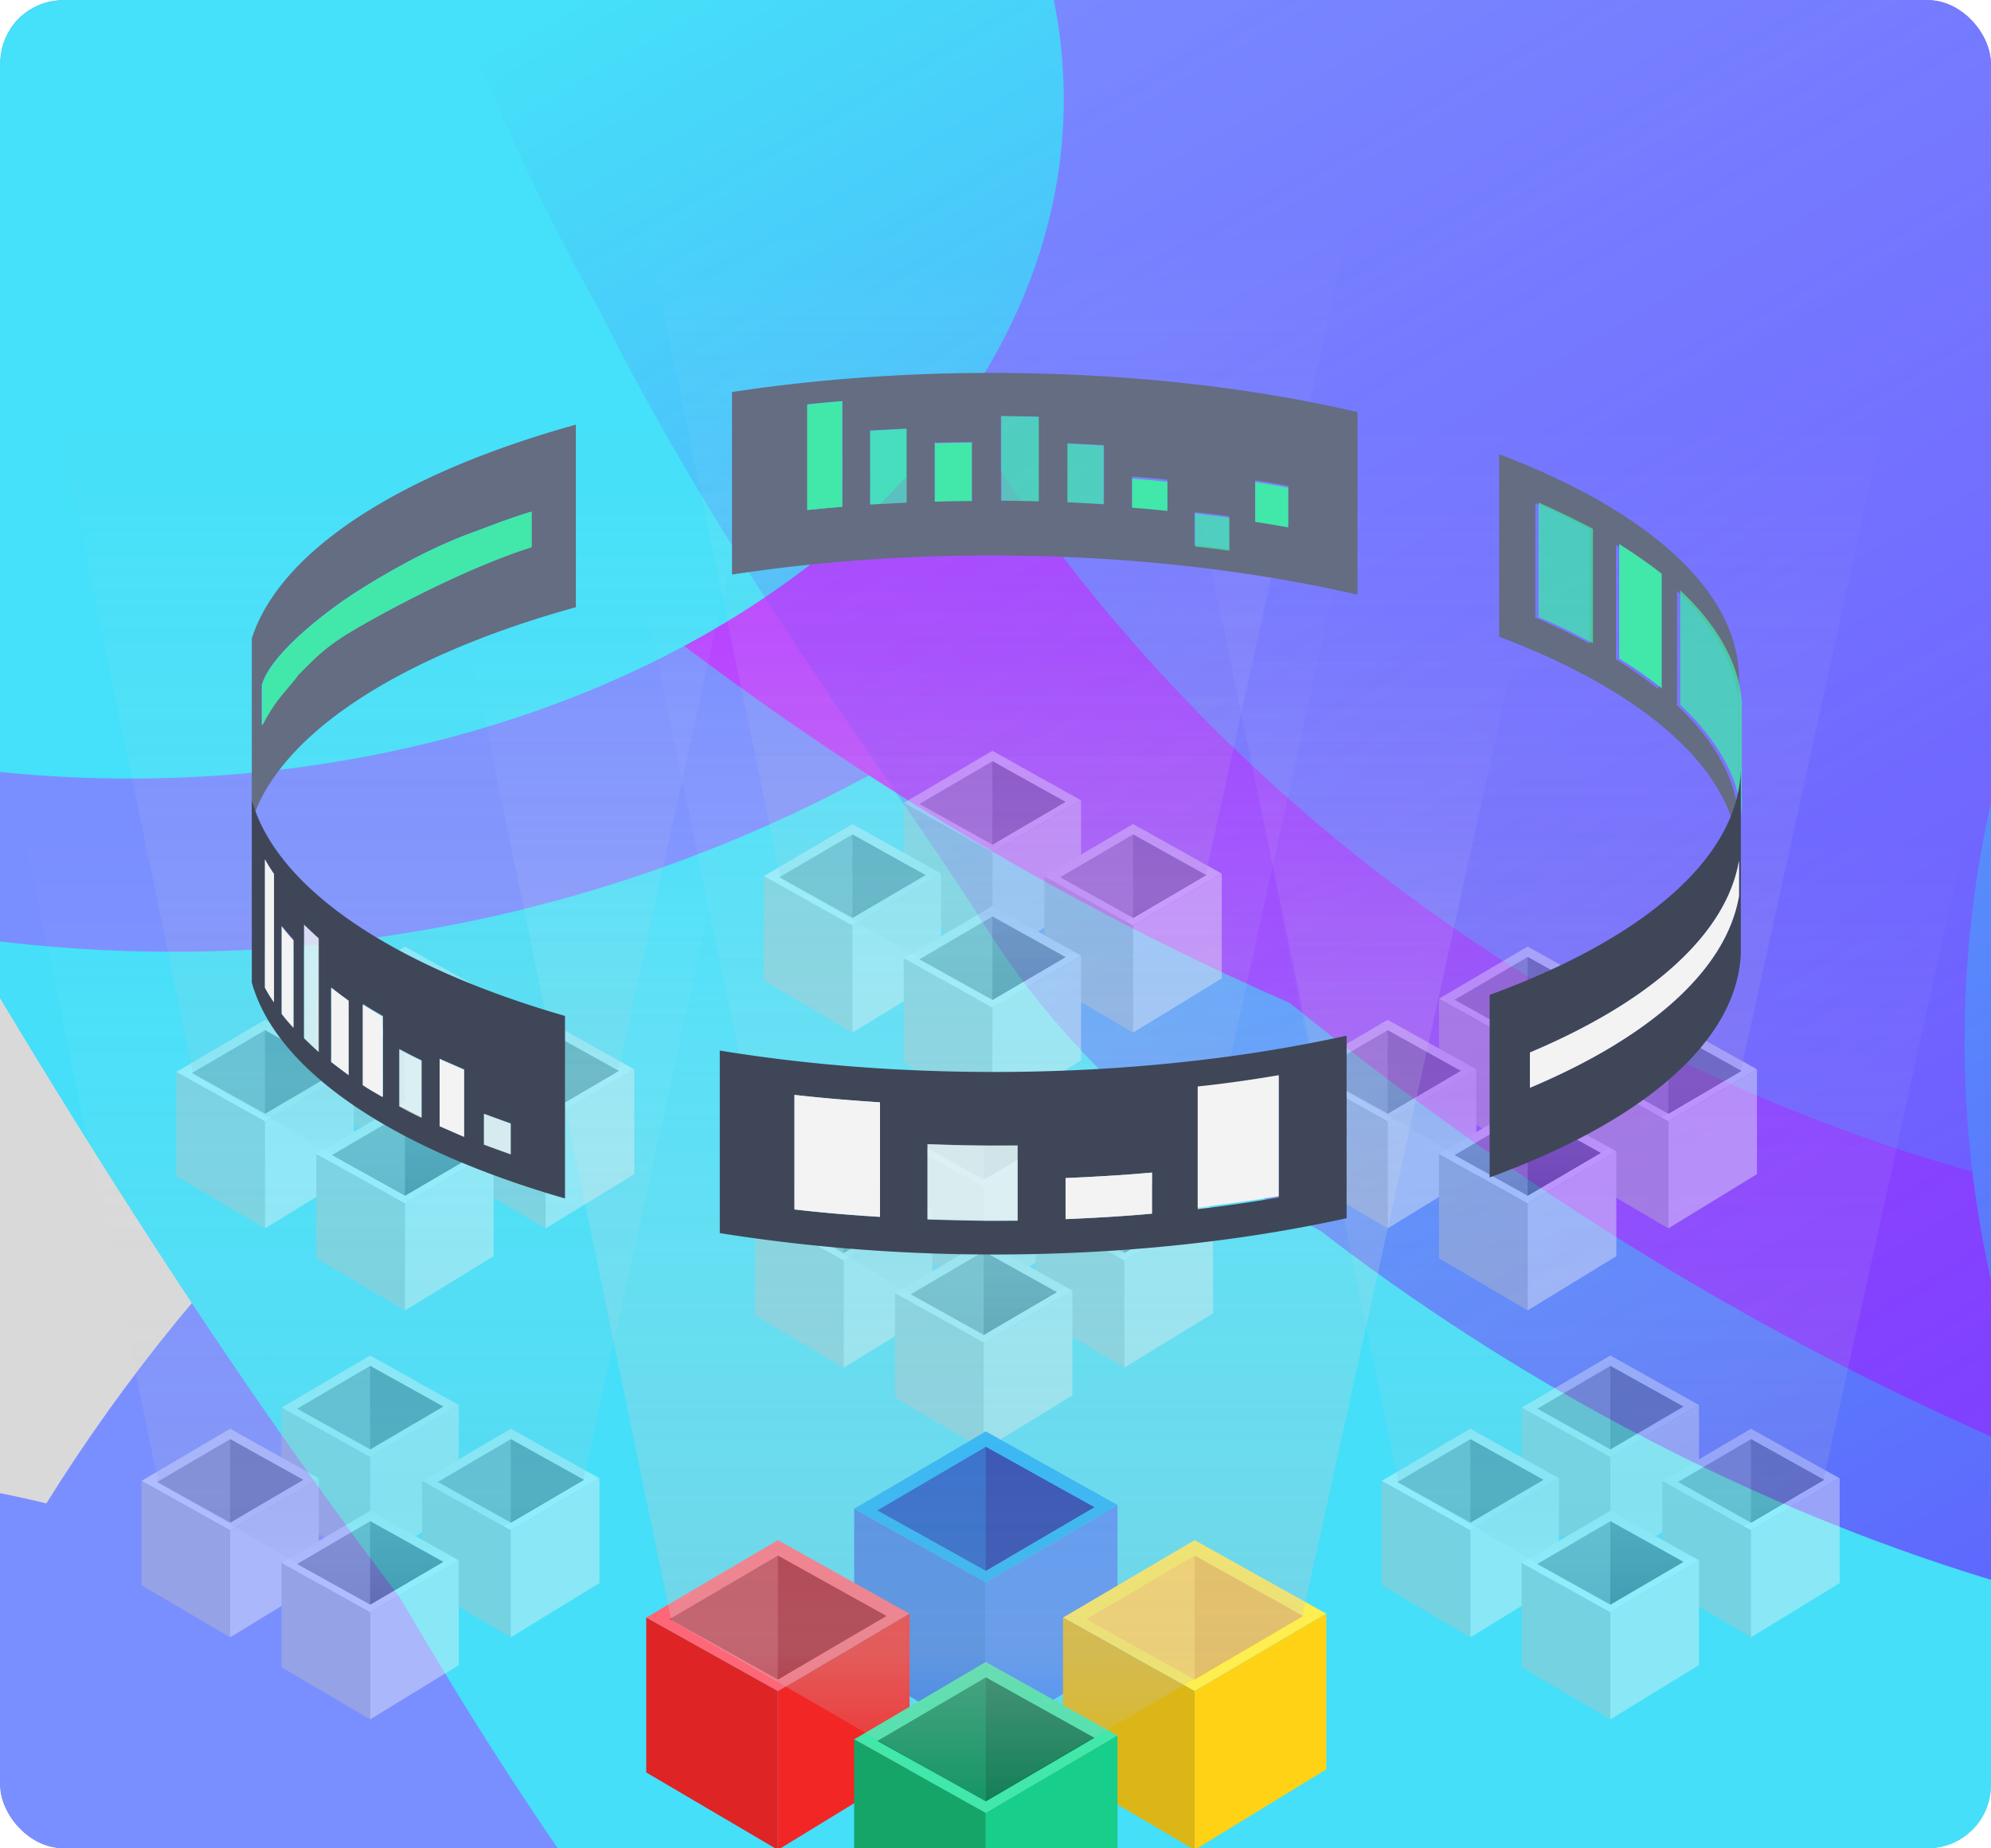 <svg width="630" height="585" fill="none" xmlns="http://www.w3.org/2000/svg"><g clip-path="url(#clip0_28_524)"><rect y="27" width="630" height="585" rx="20" fill="#D9D9D9"/><mask id="a" style="mask-type:alpha" maskUnits="userSpaceOnUse" x="-736" y="-161" width="1582" height="1039"><path transform="rotate(179.988 845.606 877.333)" fill="#F5288F" d="M845.606 877.333h1581.17v1038.24H845.606z"/></mask><g mask="url(#a)"><g filter="url(#filter0_f_28_524)"><circle cx="483.628" cy="767.873" r="552.457" transform="rotate(179.988 483.628 767.873)" fill="#7A8FFF"/></g><g filter="url(#filter1_f_28_524)"><circle cx="-995.082" cy="358.757" r="552.457" transform="rotate(179.988 -995.082 358.757)" fill="#7A8FFF"/></g><g filter="url(#filter2_f_28_524)"><circle cx="-678.274" cy="837.327" r="402.437" transform="rotate(179.988 -678.274 837.327)" fill="#6741FF"/></g><g filter="url(#filter3_f_28_524)"><circle cx="845.435" cy="72.46" r="552.457" transform="rotate(179.988 845.435 72.46)" fill="#45DFF9"/></g><g filter="url(#filter4_f_28_524)"><circle cx="-92.61" cy="925.159" r="461.969" transform="rotate(179.988 -92.61 925.159)" fill="#7A8FFF"/></g><path d="M778.899 910.686C226.568 809.124 57.825 423.613-201.454-44.227L973.955 337.425c119.095 224.941 246.805 654.511-195.056 573.262z" fill="#45DFF9"/><g filter="url(#filter5_f_28_524)"><path d="M740.058 916.431C187.728 814.87 154.853 533.052-104.426 65.212L919.115 303.17c119.095 224.94 262.805 694.51-179.057 613.261z" fill="#45DFF9"/></g><g filter="url(#filter6_f_28_524)"><path d="M820.354 996.478C266.466 901.509 259.132 623.246 15.998 93.997L1040.43 327.372c111.27 254.691 223.04 745.077-220.076 669.105z" fill="#45DFF9"/></g><g filter="url(#filter7_f_28_524)"><circle cx="54.795" cy="-160.737" r="461.969" transform="rotate(179.988 54.795 -160.737)" fill="#7A8FFF"/></g><path d="M1215.61 426.665C374.65 488.853-16.877-7.12-571.19-588.317l1852.48 108.114c258.43 281.56 607.08 857.117-65.68 906.868z" fill="#45DFF9"/><g filter="url(#filter8_f_28_524)"><path d="M1308.3 536.688c-840.958 62.188-957.295-282.703-1511.608-863.9L1373.99-370.18c258.42 281.56 607.08 857.117-65.69 906.868z" fill="#B843FF"/></g><g filter="url(#filter9_f_28_524)"><path d="M1084.43 398.624C243.474 460.812 127.136 115.922-427.177-465.275l1577.297-42.969c258.42 281.56 607.08 857.118-65.69 906.868z" fill="#B843FF"/></g><g filter="url(#filter10_f_28_524)"><circle cx="773.945" cy="-160.892" r="552.457" transform="rotate(179.988 773.945 -160.892)" fill="#7A8FFF"/></g><g filter="url(#filter11_f_28_524)"><path d="M621.648 329.684c-.041-189.381 153.45-342.938 342.831-342.978 189.381-.041 342.941 153.449 342.981 342.831.04 189.381-153.45 342.937-342.833 342.978-189.381.041-342.938-153.45-342.979-342.831z" fill="#45DFF9"/></g><g filter="url(#filter12_f_28_524)"><ellipse cx="41.106" cy="31.416" rx="295.5" ry="215" transform="rotate(-180 41.106 31.416)" fill="#45E0F9"/></g></g><g filter="url(#filter13_f_28_524)"><ellipse cx="-410.562" cy="483.514" rx="207.578" ry="315.612" transform="rotate(-34.19 -410.562 483.514)" fill="#6741FF"/></g><mask id="b" style="mask-type:alpha" maskUnits="userSpaceOnUse" x="-1190" y="-211" width="1539" height="1214"><path d="M227.837 1002.75L348.926 73.498l-858.539-283.906-254.879.636-424.568 514.458 31.77 417.611 743.678 177.052 641.449 103.401z" fill="url(#paint0_linear_28_524)"/></mask><g mask="url(#b)"><mask id="c" style="mask-type:alpha" maskUnits="userSpaceOnUse" x="-1220" y="-271" width="1606" height="1281"><path d="M-1219.78 688.691c100.56-419.902 275.414-937.789 279.038-959.031L385.888 51.431 236.071 1009.58-1219.78 688.691z" fill="url(#paint1_linear_28_524)"/></mask><g mask="url(#c)"><g filter="url(#filter14_f_28_524)"><path d="M-434.866 126.565c225.789 53.755 384.985 319.386 346.05 482.929-38.936 163.544-199.004 312.256-424.792 258.501-111.889-26.638-262.603 3.433-376.147-109.656-115.585-115.121-100.839-469.938-81.198-552.438 38.936-163.543 310.299-133.09 536.087-79.336z" fill="#6741FF"/></g><g filter="url(#filter15_f_28_524)"><path d="M-346.403 216.607c233.331 55.55 381.725 323.802 341.902 491.074-39.824 167.273-204.793 319.079-438.124 263.527-115.627-27.528-234.397-294.927-351.94-410.93-119.655-118.088-33.543-338.657-13.454-423.038 39.824-167.272 228.285 23.816 461.616 79.367z" fill="#6741FF"/></g><path d="M-507.509 150.15c203.069 52.997 320.671 317.867 277.251 484.242-43.421 166.375-196.466 318.544-399.536 265.548-100.63-26.263-234.365-13.894-332.3-127.948-99.696-116.102-12.801-335.794 9.103-419.723 43.42-166.375 242.412-255.116 445.482-202.119z" fill="#6741FF"/></g></g><mask id="d" style="mask-type:alpha" maskUnits="userSpaceOnUse" x="-241" y="-940" width="2296" height="2068"><path d="M-240.675 87.92c279.839 446.554 636.909 1016.15 649.079 1039.5L2054.61 99.496 1405.53-940-240.675 87.92z" fill="url(#paint2_linear_28_524)"/></mask><g mask="url(#d)"><path d="M1060.99 466.335c185.67-115.936 241.82-373.502 152.2-517.027-89.62-143.524-282.392-284.943-481.6-160.554-98.718 61.641-278.487 40.543-351.144 185.25-73.961 147.306 75.416 326.104 120.624 398.505 89.619 143.524 374.251 209.762 559.92 93.826z" fill="#6741FF"/><g filter="url(#filter17_f_28_524)"><path d="M1051.09 455.433C1250.22 331.094 1306.8 104.5 1229.77-18.869c-77.03-123.369-253.257-238.357-452.384-114.018-98.678 61.616-271.989 50.751-350.864 185.391-80.293 137.059 51.908 288.374 90.768 350.608 77.033 123.368 334.673 176.659 533.8 52.321z" fill="#6741FF"/></g><g filter="url(#filter18_f_28_524)"><path d="M1057.12 451.664c223.18-139.36 276.98-408.75 182-560.849-94.97-152.098-303.81-299.121-526.993-159.762-110.598 69.059-319.689 33.111-403.795 190.901-85.616 160.625 82.364 361.942 130.273 438.669 94.973 152.098 395.334 230.4 618.515 91.041z" fill="#6741FF"/></g><g filter="url(#filter19_f_28_524)"><path d="M1071.63 417.566c252.26-209.367 357.32-549.159 246.17-727.171-111.16-178.012-371.175-283.123-638.839-115.989-132.64 82.822-424.296-4.721-526.532 182.326C48.356-52.862 236.433 167.148 292.505 256.946c111.153 178.012 486.904 403.16 779.125 160.62z" fill="#6741FF"/></g><g filter="url(#filter20_f_28_524)"><path d="M1119.49 287.554c288.2-179.959 393.1-564.235 284.43-738.279-108.68-174.043-376.75-268.163-664.957-88.204C596.144-449.75 381.26-407.892 265.697-215.271 148.059-19.189 335.555 193.66 390.376 281.457c108.676 174.043 440.906 186.057 729.114 6.097z" fill="#6741FF"/></g><g filter="url(#filter21_f_28_524)"><path d="M1188.28 148.042c297.83-185.972 407.75-580.653 296.6-758.665-111.15-178.012-386.94-273.281-684.767-87.309-147.591 92.158-369.213 136.118-489.21 334.256-122.154 201.697 70.034 419.139 126.106 508.937 111.153 178.012 453.437 188.752 751.271 2.781z" fill="#6741FF"/></g><g filter="url(#filter22_f_28_524)"><path d="M981.944 316.225C1242.55 153.5 1320.42-221.169 1209.27-399.181c-111.16-178.011-367.486-285.427-628.089-122.702-129.142 80.638-315.511 131.196-413.59 315.647-99.84 187.765 87.274 408.375 143.346 498.173C422.09 469.949 721.341 478.95 981.944 316.225z" fill="#6741FF"/></g></g><mask id="e" style="mask-type:alpha" maskUnits="userSpaceOnUse" x="-888" y="298" width="1299" height="789"><path d="M368.042 1086.09l42.522-433.608-1280.787-353.814-17.658 489.569L368.042 1086.09z" fill="url(#paint3_linear_28_524)"/></mask><g mask="url(#e)"><mask id="f" style="mask-type:alpha" maskUnits="userSpaceOnUse" x="-851" y="276" width="1268" height="866"><path d="M416.606 542.581l-87.447 599.369-1179.845-339.88 64.352-525.593 1202.94 266.104z" fill="url(#paint4_linear_28_524)"/></mask><g mask="url(#f)"><path d="M-424.592 605.116c183.019 178.057 389.98 187.815 538.904 178.8l121.996 1.069 78.128 16.418-128.001 155.973-225.57-21.211-506.621-135.063s-393.708-233.977-280.265-236.171c96.956-13.812 211.488-95.398 401.429 40.185z" fill="#5B0EFF"/><g filter="url(#filter23_f_28_524)"><path d="M-424.592 605.116c196.617 154.141 199.11 167.291 461.33 182.356l199.57-2.487 78.128 16.418-128.001 155.973-225.57-21.211-506.621-135.063s-393.708-233.977-280.265-236.171c96.956-13.812 211.488-95.398 401.429 40.185z" fill="#5B0EFF"/></g><g filter="url(#filter24_f_28_524)"><path d="M-424.592 605.116c261.147 242.217 264.345 158.124 526.565 173.189l75.975-2.146 79.22 8.634 57.268 16.61-128.001 155.973-225.57-21.211-506.621-135.063s-393.708-233.977-280.265-236.171c96.956-13.812 210.397-121.15 401.429 40.185z" fill="#5B0EFF"/></g><g filter="url(#filter25_f_28_524)"><path d="M-472.032 576.438c261.147 242.217 287.844 317.021 611.794 201.537l75.975-2.146 120.938 8.253 95.056 16.28-245.578 156.694-225.57-21.211-506.621-135.063s-393.708-233.977-280.265-236.171c96.956-13.812 163.239-149.508 354.271 11.827z" fill="#5B0EFF"/></g><g filter="url(#filter26_f_28_524)"><path d="M-478.737 563.021c174.234 235.813 326.24 283.192 566.044 208.313l314.017-87.408 41.501 65.171-11.094 51.265-245.578 156.694-225.57-21.211-506.621-135.063s-393.708-233.977-280.265-236.171c96.956-13.812 119.777-260.125 347.566-1.59z" fill="#5B0EFF"/></g></g></g><g filter="url(#filter27_f_28_524)"><path d="M595.844 898.895C327.523 849.557 245.548 662.276 119.591 435l571.012 185.405c57.854 109.276 119.898 317.961-94.759 278.49z" fill="#45DFF9"/><g filter="url(#filter28_f_28_524)"><path d="M576.976 901.686c-268.321-49.338-284.292-186.245-410.249-413.521l497.234 115.6c57.855 109.276 127.672 337.392-86.985 297.921z" fill="#45DFF9"/></g><g filter="url(#filter29_f_28_524)"><path d="M615.984 940.573c-269.079-46.136-272.641-181.316-390.756-438.424l497.667 113.374c54.056 123.728 108.351 361.958-106.911 325.05z" fill="#45DFF9"/></g></g><g opacity=".4"><path d="M481.488 445.521l28.056-16.503 28.056 15.678-28.056 16.503-28.056-15.678z" fill="#fff"/><path d="M486.439 445.859l23.105-13.541 23.105 12.864-23.105 13.541-23.105-12.864z" fill="#797B84"/><path d="M509.544 445.521v-13.203l23.105 12.864-23.105 13.541v-13.202z" fill="#393A4A"/><path d="M481.488 445.521v33.007l28.056 16.503v-33.832l-28.056-15.678z" fill="#BDBDBD"/><path d="M509.544 461.2l28.056-16.504v33.172l-28.056 17.164V461.2z" fill="#F3F3F3"/><path d="M437.19 468.702l28.056-16.503 28.056 15.678-28.056 16.503-28.056-15.678z" fill="#fff"/><path d="M442.141 469.04l23.105-13.541 23.105 12.864-23.105 13.542-23.105-12.865z" fill="#797B84"/><path d="M465.245 468.702v-13.203l23.105 12.864-23.105 13.542v-13.203z" fill="#393A4A"/><path d="M437.19 468.702v33.007l28.056 16.503V484.38l-28.056-15.678z" fill="#BDBDBD"/><path d="M465.245 484.38l28.056-16.503v33.172l-28.056 17.163V484.38z" fill="#F3F3F3"/><path d="M525.996 468.702l28.056-16.503 28.056 15.678-28.056 16.503-28.056-15.678z" fill="#fff"/><path d="M530.947 469.04l23.105-13.541 23.105 12.864-23.105 13.542-23.105-12.865z" fill="#797B84"/><path d="M554.052 468.702v-13.203l23.104 12.864-23.104 13.542v-13.203z" fill="#393A4A"/><path d="M525.996 468.702v33.007l28.056 16.503V484.38l-28.056-15.678z" fill="#BDBDBD"/><path d="M554.052 484.38l28.055-16.503v33.172l-28.055 17.163V484.38z" fill="#F3F3F3"/><path d="M481.488 494.665l28.056-16.503L537.6 493.84l-28.056 16.503-28.056-15.678z" fill="#fff"/><path d="M486.439 495.003l23.105-13.541 23.105 12.864-23.105 13.541-23.105-12.864z" fill="#797B84"/><path d="M509.544 494.665v-13.203l23.105 12.864-23.105 13.541v-13.202z" fill="#393A4A"/><path d="M481.488 494.665v33.007l28.056 16.503v-33.832l-28.056-15.678z" fill="#BDBDBD"/><path d="M509.544 510.343L537.6 493.84v33.172l-28.056 17.163v-33.832z" fill="#F3F3F3"/><path fill-rule="evenodd" clip-rule="evenodd" d="M509.178 507.834l-66.634-38.481-62.125-299.963h262.41l-65.835 299.036-67.816 39.408z" fill="url(#paint5_linear_28_524)" fill-opacity=".8"/></g><g opacity=".4"><path d="M285.968 254.131l28.055-16.503 28.056 15.678-28.056 16.504-28.055-15.679z" fill="#fff"/><path d="M290.919 254.47l23.105-13.542 23.104 12.864-23.104 13.542-23.105-12.864z" fill="#797B84"/><path d="M314.023 254.131v-13.203l23.105 12.864-23.105 13.542v-13.203z" fill="#393A4A"/><path d="M285.968 254.131v33.007l28.056 16.504V269.81l-28.056-15.679z" fill="#BDBDBD"/><path d="M314.023 269.81l28.056-16.503v33.172l-28.056 17.163V269.81z" fill="#F3F3F3"/><path d="M241.669 277.313l28.056-16.504 28.055 15.678-28.055 16.504-28.056-15.678z" fill="#fff"/><path d="M246.62 277.651l23.105-13.542 23.105 12.865-23.105 13.541-23.105-12.864z" fill="#797B84"/><path d="M269.725 277.312v-13.203l23.104 12.865-23.104 13.541v-13.203z" fill="#393A4A"/><path d="M241.669 277.312v33.007l28.056 16.503V292.99l-28.056-15.678z" fill="#BDBDBD"/><path d="M269.725 292.991l28.055-16.504v33.172l-28.055 17.164v-33.832z" fill="#F3F3F3"/><path d="M330.475 277.313l28.056-16.504 28.056 15.678-28.056 16.504-28.056-15.678z" fill="#fff"/><path d="M335.426 277.651l23.105-13.542 23.105 12.865-23.105 13.541-23.105-12.864z" fill="#797B84"/><path d="M358.531 277.312v-13.203l23.105 12.865-23.105 13.541v-13.203z" fill="#393A4A"/><path d="M330.475 277.312v33.007l28.056 16.503V292.99l-28.056-15.678z" fill="#BDBDBD"/><path d="M358.531 292.991l28.056-16.504v33.172l-28.056 17.164v-33.832z" fill="#F3F3F3"/><path d="M285.968 303.275l28.055-16.504 28.056 15.679-28.056 16.503-28.055-15.678z" fill="#fff"/><path d="M290.919 303.614l23.105-13.542 23.104 12.864-23.104 13.542-23.105-12.864z" fill="#797B84"/><path d="M314.023 303.275v-13.203l23.105 12.864-23.105 13.542v-13.203z" fill="#393A4A"/><path d="M285.968 303.275v33.007l28.056 16.504v-33.832l-28.056-15.679z" fill="#BDBDBD"/><path d="M314.023 318.954l28.056-16.504v33.172l-28.056 17.164v-33.832z" fill="#F3F3F3"/><path fill-rule="evenodd" clip-rule="evenodd" d="M313.657 316.444l-66.634-38.481L184.898-22h262.41l-65.835 299.036-67.816 39.408z" fill="url(#paint6_linear_28_524)" fill-opacity=".8"/></g><g opacity=".4"><path d="M283.214 360.153l28.055-16.503 28.056 15.678-28.056 16.504-28.055-15.679z" fill="#fff"/><path d="M288.165 360.491l23.105-13.541 23.104 12.864-23.104 13.542-23.105-12.865z" fill="#797B84"/><path d="M311.269 360.153V346.95l23.105 12.864-23.105 13.542v-13.203z" fill="#393A4A"/><path d="M283.214 360.153v33.007l28.055 16.503v-33.832l-28.055-15.678z" fill="#BDBDBD"/><path d="M311.269 375.832l28.056-16.504V392.5l-28.056 17.164v-33.832z" fill="#F3F3F3"/><path d="M238.915 383.334l28.056-16.503 28.056 15.678-28.056 16.503-28.056-15.678z" fill="#fff"/><path d="M243.866 383.673l23.105-13.542 23.105 12.865-23.105 13.541-23.105-12.864z" fill="#797B84"/><path d="M266.971 383.334v-13.203l23.105 12.865-23.105 13.541v-13.203z" fill="#393A4A"/><path d="M238.915 383.334v33.007l28.056 16.503v-33.832l-28.056-15.678z" fill="#BDBDBD"/><path d="M266.971 399.012l28.056-16.503v33.172l-28.056 17.163v-33.832z" fill="#F3F3F3"/><path d="M327.721 383.334l28.056-16.503 28.056 15.678-28.056 16.503-28.056-15.678z" fill="#fff"/><path d="M332.672 383.673l23.105-13.542 23.105 12.865-23.105 13.541-23.105-12.864z" fill="#797B84"/><path d="M355.777 383.334v-13.203l23.105 12.865-23.105 13.541v-13.203z" fill="#393A4A"/><path d="M327.721 383.334v33.007l28.056 16.503v-33.832l-28.056-15.678z" fill="#BDBDBD"/><path d="M355.777 399.012l28.056-16.503v33.172l-28.056 17.163v-33.832z" fill="#F3F3F3"/><path d="M283.214 409.297l28.055-16.504 28.056 15.679-28.056 16.503-28.055-15.678z" fill="#fff"/><path d="M288.165 409.635l23.105-13.541 23.104 12.864-23.104 13.541-23.105-12.864z" fill="#797B84"/><path d="M311.269 409.297v-13.203l23.105 12.864-23.105 13.541v-13.202z" fill="#393A4A"/><path d="M283.214 409.297v33.007l28.055 16.503v-33.832l-28.055-15.678z" fill="#BDBDBD"/><path d="M311.269 424.975l28.056-16.503v33.172l-28.056 17.163v-33.832z" fill="#F3F3F3"/><path fill-rule="evenodd" clip-rule="evenodd" d="M310.903 422.466l-66.634-38.481-62.125-299.963h262.41l-65.835 299.036-67.816 39.408z" fill="url(#paint7_linear_28_524)" fill-opacity=".8"/></g><g opacity=".4"><path d="M100.085 316.092l28.055-16.504 28.056 15.679-28.056 16.503-28.055-15.678z" fill="#fff"/><path d="M105.036 316.43l23.105-13.541 23.105 12.864-23.105 13.541-23.105-12.864z" fill="#797B84"/><path d="M128.141 316.091v-13.202l23.104 12.864-23.104 13.541v-13.203z" fill="#393A4A"/><path d="M100.085 316.091v33.007l28.055 16.504V331.77l-28.055-15.679z" fill="#BDBDBD"/><path d="M128.141 331.77l28.055-16.503v33.172l-28.055 17.163V331.77z" fill="#F3F3F3"/><path d="M55.786 339.273l28.056-16.503 28.056 15.678-28.056 16.503-28.056-15.678z" fill="#fff"/><path d="M60.737 339.612l23.105-13.542 23.105 12.865-23.105 13.541-23.105-12.864z" fill="#797B84"/><path d="M83.842 339.273V326.07l23.105 12.865-23.105 13.541v-13.203z" fill="#393A4A"/><path d="M55.786 339.273v33.007l28.056 16.504v-33.832l-28.056-15.679z" fill="#BDBDBD"/><path d="M83.842 354.952l28.056-16.504v33.172l-28.056 17.164v-33.832z" fill="#F3F3F3"/><path d="M144.592 339.273l28.056-16.503 28.056 15.678-28.056 16.503-28.056-15.678z" fill="#fff"/><path d="M149.544 339.612l23.104-13.542 23.105 12.865-23.105 13.541-23.104-12.864z" fill="#797B84"/><path d="M172.648 339.273V326.07l23.105 12.865-23.105 13.541v-13.203z" fill="#393A4A"/><path d="M144.592 339.273v33.007l28.056 16.504v-33.832l-28.056-15.679z" fill="#BDBDBD"/><path d="M172.648 354.952l28.056-16.504v33.172l-28.056 17.164v-33.832z" fill="#F3F3F3"/><path d="M100.085 365.236l28.055-16.504 28.056 15.679-28.056 16.503-28.055-15.678z" fill="#fff"/><path d="M105.036 365.574l23.105-13.541 23.105 12.864-23.105 13.541-23.105-12.864z" fill="#797B84"/><path d="M128.141 365.235v-13.202l23.104 12.864-23.104 13.541v-13.203z" fill="#393A4A"/><path d="M100.085 365.236v33.007l28.055 16.504v-33.832l-28.055-15.679z" fill="#BDBDBD"/><path d="M128.141 380.915l28.055-16.504v33.172l-28.055 17.164v-33.832z" fill="#F3F3F3"/><path fill-rule="evenodd" clip-rule="evenodd" d="M127.774 378.405l-66.633-38.481L-.985 39.961h262.41l-65.834 299.036-67.817 39.408z" fill="url(#paint8_linear_28_524)" fill-opacity=".8"/></g><g opacity=".4"><path d="M455.327 316.091l28.056-16.504 28.056 15.679-28.056 16.503-28.056-15.678z" fill="#fff"/><path d="M460.278 316.429l23.105-13.541 23.105 12.864-23.105 13.541-23.105-12.864z" fill="#797B84"/><path d="M483.383 316.09v-13.202l23.105 12.864-23.105 13.541V316.09z" fill="#393A4A"/><path d="M455.327 316.09v33.007l28.056 16.504v-33.832l-28.056-15.679z" fill="#BDBDBD"/><path d="M483.383 331.769l28.056-16.503v33.172l-28.056 17.163v-33.832z" fill="#F3F3F3"/><path d="M411.029 339.273l28.056-16.503 28.055 15.678-28.055 16.503-28.056-15.678z" fill="#fff"/><path d="M415.98 339.612l23.105-13.542 23.105 12.865-23.105 13.541-23.105-12.864z" fill="#797B84"/><path d="M439.084 339.273V326.07l23.105 12.865-23.105 13.541v-13.203z" fill="#393A4A"/><path d="M411.029 339.273v33.007l28.056 16.504v-33.832l-28.056-15.679z" fill="#BDBDBD"/><path d="M439.084 354.952l28.056-16.504v33.172l-28.056 17.164v-33.832z" fill="#F3F3F3"/><path d="M499.835 339.273l28.056-16.503 28.056 15.678-28.056 16.503-28.056-15.678z" fill="#fff"/><path d="M504.786 339.612l23.105-13.542 23.104 12.865-23.104 13.541-23.105-12.864z" fill="#797B84"/><path d="M527.89 339.273V326.07l23.105 12.865-23.105 13.541v-13.203z" fill="#393A4A"/><path d="M499.834 339.273v33.007l28.056 16.504v-33.832l-28.056-15.679z" fill="#BDBDBD"/><path d="M527.89 354.952l28.056-16.504v33.172l-28.056 17.164v-33.832z" fill="#F3F3F3"/><path d="M455.327 365.236l28.056-16.504 28.056 15.679-28.056 16.503-28.056-15.678z" fill="#fff"/><path d="M460.278 365.574l23.105-13.541 23.105 12.864-23.105 13.541-23.105-12.864z" fill="#797B84"/><path d="M483.383 365.235v-13.202l23.105 12.864-23.105 13.541v-13.203z" fill="#393A4A"/><path d="M455.327 365.236v33.007l28.056 16.504v-33.832l-28.056-15.679z" fill="#BDBDBD"/><path d="M483.383 380.915l28.056-16.504v33.172l-28.056 17.164v-33.832z" fill="#F3F3F3"/><path fill-rule="evenodd" clip-rule="evenodd" d="M483.016 378.405l-66.633-38.481-62.125-299.963h262.409l-65.834 299.036-67.817 39.408z" fill="url(#paint9_linear_28_524)" fill-opacity=".8"/></g><g opacity=".4"><path d="M89.07 445.521l28.055-16.503 28.056 15.678-28.056 16.503-28.056-15.678z" fill="#fff"/><path d="M94.02 445.859l23.105-13.541 23.105 12.864-23.105 13.541-23.105-12.864z" fill="#797B84"/><path d="M117.125 445.521v-13.203l23.105 12.864-23.105 13.541v-13.202z" fill="#393A4A"/><path d="M89.07 445.521v33.007l28.055 16.503v-33.832l-28.056-15.678z" fill="#BDBDBD"/><path d="M117.125 461.2l28.056-16.504v33.172l-28.056 17.164V461.2z" fill="#F3F3F3"/><path d="M44.77 468.702l28.057-16.503 28.056 15.678-28.056 16.503-28.056-15.678z" fill="#fff"/><path d="M49.722 469.04l23.105-13.541 23.104 12.864-23.104 13.542-23.105-12.865z" fill="#797B84"/><path d="M72.827 468.702v-13.203l23.105 12.864-23.105 13.542v-13.203z" fill="#393A4A"/><path d="M44.77 468.702v33.007l28.057 16.503V484.38L44.77 468.702z" fill="#BDBDBD"/><path d="M72.827 484.38l28.056-16.503v33.172l-28.056 17.163V484.38z" fill="#F3F3F3"/><path d="M133.577 468.702l28.056-16.503 28.056 15.678-28.056 16.503-28.056-15.678z" fill="#fff"/><path d="M138.528 469.04l23.105-13.541 23.105 12.864-23.105 13.542-23.105-12.865z" fill="#797B84"/><path d="M161.633 468.702v-13.203l23.105 12.864-23.105 13.542v-13.203z" fill="#393A4A"/><path d="M133.577 468.702v33.007l28.056 16.503V484.38l-28.056-15.678z" fill="#BDBDBD"/><path d="M161.633 484.38l28.056-16.503v33.172l-28.056 17.163V484.38z" fill="#F3F3F3"/><path d="M89.07 494.665l28.055-16.503 28.056 15.678-28.056 16.503-28.056-15.678z" fill="#fff"/><path d="M94.02 495.003l23.105-13.541 23.105 12.864-23.105 13.541-23.105-12.864z" fill="#797B84"/><path d="M117.125 494.665v-13.203l23.105 12.864-23.105 13.541v-13.202z" fill="#393A4A"/><path d="M89.07 494.665v33.007l28.055 16.503v-33.832l-28.056-15.678z" fill="#BDBDBD"/><path d="M117.125 510.343l28.056-16.503v33.172l-28.056 17.163v-33.832z" fill="#F3F3F3"/><path fill-rule="evenodd" clip-rule="evenodd" d="M116.759 507.834l-66.634-38.481L-12 169.39h262.41l-65.835 299.036-67.816 39.408z" fill="url(#paint10_linear_28_524)" fill-opacity=".8"/></g><path d="M270.267 477.54l41.661-24.506 41.662 23.281-41.662 24.507-41.661-23.282z" fill="#06AFFF"/><path d="M277.618 478.043l34.31-20.108 34.309 19.103-34.309 20.108-34.31-19.103z" fill="#0551CA"/><path d="M311.928 477.54v-19.605l34.309 19.103-34.309 20.108V477.54z" fill="#052DAC"/><path d="M270.266 477.541v49.013l41.662 24.507v-50.239l-41.662-23.281z" fill="#2F80ED"/><path d="M311.928 500.822l41.661-24.507v49.259l-41.661 25.487v-50.239z" fill="#3C8AFE"/><path d="M204.486 511.963l41.661-24.507 41.662 23.281-41.662 24.507-41.661-23.281z" fill="#F67"/><path d="M211.837 512.466l34.31-20.109 34.309 19.103-34.309 20.108-34.31-19.102z" fill="#C13647"/><path d="M246.147 511.963v-19.606l34.31 19.103-34.31 20.108v-19.605z" fill="#A81525"/><path d="M204.485 511.963v49.013l41.662 24.507v-50.239l-41.662-23.281z" fill="#DE2424"/><path d="M246.147 535.245l41.662-24.507v49.258l-41.662 25.487v-50.238z" fill="#F32626"/><path d="M336.358 511.963l41.662-24.507 41.661 23.281-41.661 24.507-41.662-23.281z" fill="#FFEE50"/><path d="M343.71 512.466l34.309-20.109 34.31 19.103-34.31 20.108-34.309-19.102z" fill="#FED354"/><path d="M378.02 511.963v-19.606l34.309 19.103-34.309 20.108v-19.605z" fill="#EEBD43"/><path d="M336.358 511.963v49.013l41.662 24.507v-50.239l-41.662-23.281z" fill="#DCB616"/><path d="M378.02 535.245l41.661-24.507v49.258l-41.661 25.487v-50.238z" fill="#FFD215"/><path d="M270.267 550.516l41.661-24.507 41.662 23.282-41.662 24.506-41.661-23.281z" fill="#42E7AA"/><path d="M277.618 551.018l34.31-20.108 34.309 19.103-34.309 20.108-34.31-19.103z" fill="#139565"/><path d="M311.928 550.516V530.91l34.309 19.103-34.309 20.108v-19.605z" fill="#117E56"/><path d="M270.266 550.516v49.013l41.662 24.507v-50.239l-41.662-23.281z" fill="#16A568"/><path d="M311.928 573.797l41.661-24.506v49.258l-41.661 25.487v-50.239z" fill="#17CE8A"/><path fill-rule="evenodd" clip-rule="evenodd" d="M311.384 570.07l-98.948-57.141-92.253-445.43h389.665l-97.76 444.053-100.704 58.518z" fill="url(#paint11_linear_28_524)" fill-opacity=".8"/><path d="M550.122 258.162v-36.26c-1.145-12.394-8.019-24.173-19.476-34.929v36.261c11.457 10.755 18.331 22.534 19.476 34.928zm-25.348-40.05v-36.26c-4.01-3.278-8.592-6.453-13.461-9.424v36.26c4.869 2.971 9.308 6.146 13.461 9.424zm-21.768-14.34v-36.26c-5.298-2.868-11.027-5.736-17.185-8.297v36.26c6.158 2.663 11.887 5.429 17.185 8.297zm-28.641-2.254v-57.77c46.686 17.72 75.9 43.123 75.9 71.189v57.77c0-28.066-29.071-53.468-75.9-71.189zm-85.497-27.656v-10.448c-3.58-.512-7.16-.922-10.884-1.331v10.447c3.724.308 7.304.82 10.884 1.332zm-19.476-12.804v-9.218c-3.724-.41-7.447-.717-11.171-1.025v9.219c3.724.41 7.447.717 11.171 1.024zm38.237 5.224v-12.496c-3.437-.615-6.874-1.229-10.455-1.742v12.599c3.581.512 7.018 1.127 10.455 1.639zm-58.287-6.76V140.88c-3.866-.205-7.59-.41-11.456-.615v18.54c3.723.307 7.59.41 11.456.717zm-41.817-1.024v-18.643c-3.866 0-7.876.103-11.743.205v18.54c3.867 0 7.877-.102 11.743-.102zm-20.765.512v-23.354c-3.867.205-7.59.409-11.457.614v23.354c3.867-.205 7.59-.409 11.457-.614zm41.817-.41v-26.734c-3.437-.103-7.017-.103-10.597-.205h-1.289v26.734h1.289c3.58.103 7.16.103 10.597.205zm-62.01 1.741v-33.392c-3.723.307-7.447.615-11.027 1.024v33.393c3.58-.308 7.304-.717 11.027-1.025zm-34.943-36.26c26.924-4.097 55.995-6.248 86.356-6.043 40.528.307 78.622 4.712 111.56 12.394v57.77c-33.082-7.58-71.032-12.087-111.56-12.394-30.361-.205-59.576 1.946-86.356 6.044v-57.771zM82.83 216.856v12.803c4.379-8.571 7.59-10.755 11.457-16.068 5.28-5.287 7.876-7.989 14.177-12.086 6.302-4.098 35.516-20.589 59.576-28.271v-11.267a200.868 200.868 0 00-12.46 4.302c-2.005.717-4.01 1.536-6.015 2.253-19.762 7.068-39.812 20.793-39.812 20.793s-23.63 15.761-26.923 27.541zm-3.15-14.839c9.165-28.168 47.831-52.444 102.537-67.604v57.77c-54.706 15.16-93.372 39.436-102.538 67.604v-57.77z" fill="#646D82"/><path d="M83.054 216.78v12.804c4.378-8.571 7.59-10.755 11.457-16.068 5.28-5.288 7.876-7.99 14.177-12.087 6.302-4.097 35.516-20.588 59.575-28.271v-11.267a202.39 202.39 0 00-12.459 4.302c-2.005.717-4.01 1.537-6.015 2.254-19.762 7.067-39.812 20.793-39.812 20.793s-23.63 15.761-26.923 27.54z" fill="#42E7AA"/><path opacity=".753" d="M531.679 186.822c11.457 10.755 18.331 22.535 19.477 34.929v36.26c-1.146-12.394-8.02-24.173-19.477-34.929v-36.26z" fill="#42E7AA"/><path d="M512.345 172.175c4.87 3.073 9.452 6.248 13.462 9.423v36.26c-4.01-3.277-8.592-6.453-13.462-9.423v-36.26z" fill="#42E7AA"/><path opacity=".753" d="M486.855 159.064a279.866 279.866 0 0117.185 8.297v36.26c-5.299-2.868-11.027-5.736-17.185-8.297v-36.26z" fill="#42E7AA"/><path d="M397.175 152.591c3.437.512 7.017 1.127 10.454 1.742v12.598c-3.437-.614-6.874-1.229-10.454-1.741v-12.599z" fill="#42E7AA"/><path opacity=".753" d="M378.128 162.527c3.58.41 7.304.922 10.884 1.331v10.448c-3.58-.512-7.161-.922-10.884-1.331v-10.448z" fill="#42E7AA"/><path d="M358.222 151.464c3.724.307 7.447.614 11.171 1.024v9.219c-3.724-.41-7.447-.717-11.171-1.024v-9.219z" fill="#42E7AA"/><path opacity=".753" d="M337.743 140.44c3.866.205 7.733.308 11.456.615v18.54c-3.866-.205-7.59-.41-11.456-.615v-18.54zm-20.908-8.706h1.288c3.581 0 7.018.102 10.598.205v26.734c-3.437-.103-7.017-.103-10.598-.205h-1.288v-26.734z" fill="#42E7AA"/><path d="M295.782 140.236c3.867-.102 7.733-.205 11.743-.205v18.54c-3.866 0-7.876.102-11.743.205v-18.54z" fill="#42E7AA"/><path opacity=".753" d="M275.447 136.446c3.723-.205 7.59-.513 11.457-.615v23.252c-3.867.204-7.59.409-11.457.614v-23.251z" fill="#42E7AA"/><path d="M255.397 128.047c3.724-.41 7.304-.717 11.028-1.025v33.393c-3.724.307-7.447.614-11.028 1.024v-33.392z" fill="#42E7AA"/><path d="M153.146 362.206v-9.731a551.167 551.167 0 008.449 3.073v9.731c-2.864-1.024-5.585-2.049-8.449-3.073zm-26.781-12.189v-18.028c2.292 1.229 4.583 2.458 7.018 3.585v18.028c-2.435-1.229-4.726-2.458-7.018-3.585zm12.746 6.248v-21.203l7.733 3.38v21.203l-7.733-3.38zm-34.37-20.179v-23.558c1.718 1.331 3.58 2.765 5.442 4.097v23.559c-1.862-1.434-3.58-2.766-5.442-4.098zm10.168 7.17v-25.505c2.005 1.332 4.153 2.561 6.301 3.79v25.505c-2.291-1.229-4.296-2.56-6.301-3.79zm-25.778-22.637v-27.656c1.146 1.537 2.435 2.971 3.724 4.405v27.656c-1.29-1.434-2.435-2.868-3.724-4.405zm7.017 7.888v-35.953c1.432 1.434 3.008 2.868 4.583 4.302v35.953c-1.575-1.434-3.007-2.868-4.583-4.302zm-12.316-15.979v-40.665c.86 1.536 1.719 3.073 2.865 4.609v40.562c-1.146-1.434-2.005-2.97-2.865-4.506zm94.948 9.013c-53.99-15.569-91.224-40.152-99.1-68.32v57.77c7.876 28.168 45.11 52.751 99.1 68.321v-57.771zm158.389 64.325v-13.008c9.309-.41 18.474-.922 27.353-1.742v13.009c-8.879.819-18.044 1.332-27.353 1.741zm-43.679.103v-23.764c5.586.205 11.171.307 16.899.41h11.6v23.763c-3.867 0-7.733.103-11.6 0-5.728-.102-11.313-.204-16.899-.409zm-42.103-3.176v-36.26c8.736 1.025 17.758 1.742 27.066 2.356v36.26c-9.165-.512-18.187-1.331-27.066-2.356zm127.599-.102V344.28c8.736-1.025 17.329-2.254 25.635-3.585v38.308a478.747 478.747 0 01-25.635 3.688zm47.116-54.902c-34.37 7.579-73.896 11.779-115.713 11.472-29.215-.205-56.997-2.561-82.632-6.761v57.771c25.635 4.097 53.417 6.555 82.632 6.76 41.817.307 81.343-3.892 115.713-11.472v-57.77zm58.001 16.491v-11.165c37.664-15.876 62.153-37.079 66.163-60.74v11.164c-4.01 23.662-28.499 44.865-66.163 60.741zm66.736-42.508v-57.771c-1.146 28.271-31.793 53.469-79.481 70.882v57.77c47.832-17.413 78.335-42.713 79.481-70.881z" fill="#3F4658"/><path d="M550.266 272.375c-4.01 23.558-28.499 44.864-66.163 60.74v11.165c37.664-15.876 62.153-37.079 66.163-60.741v-11.164zm-271.812 76.513c-9.165-.614-18.187-1.331-27.066-2.356v36.26c8.735 1.025 17.758 1.742 27.066 2.356v-36.26zm86.069 22.228c-9.023.82-18.045 1.332-27.353 1.742v13.008c9.308-.41 18.474-.922 27.353-1.741v-13.009zm40.098-30.831a394.217 394.217 0 01-25.635 3.585v38.308c8.736-1.024 17.329-2.253 25.635-3.585v-38.308z" fill="#F3F3F3"/><path opacity=".753" d="M321.99 362.512c-3.867 0-7.733.102-11.6 0-5.728 0-11.313-.205-16.899-.41v23.764c5.586.205 11.171.307 16.899.409h11.6v-23.763z" fill="#F3F3F3"/><path d="M86.696 276.676c-1.002-1.537-2.005-3.073-2.864-4.61v40.563c.86 1.536 1.719 3.072 2.864 4.609v-40.562zm6.158 20.998a101.406 101.406 0 01-3.723-4.405v27.656c1.145 1.537 2.434 2.971 3.723 4.405v-27.656z" fill="#F3F3F3"/><path opacity=".753" d="M100.874 297.059c-1.575-1.434-3.15-2.868-4.583-4.302v35.953c1.433 1.434 3.008 2.868 4.583 4.302v-35.953z" fill="#F3F3F3"/><path d="M110.326 316.726c-1.862-1.332-3.724-2.664-5.442-4.098v23.559c1.718 1.332 3.58 2.766 5.442 4.097v-23.558zm10.74 5.019c-2.148-1.229-4.296-2.561-6.301-3.79v25.505c2.005 1.332 4.153 2.561 6.301 3.79v-25.505z" fill="#F3F3F3"/><path opacity=".753" d="M133.383 335.777c-2.435-1.126-4.726-2.355-7.018-3.585v18.028c2.292 1.229 4.583 2.458 7.018 3.585v-18.028z" fill="#F3F3F3"/><path d="M146.844 338.646l-7.734-3.38v21.203l7.734 3.38v-21.203z" fill="#F3F3F3"/><path opacity=".753" d="M161.595 355.65c-2.864-1.025-5.585-2.049-8.45-3.073v9.73c2.721 1.025 5.586 2.049 8.45 3.073v-9.73z" fill="#F3F3F3"/></g><defs><filter id="filter0_f_28_524" x="-621.286" y="-337.041" width="2209.83" height="2209.83" filterUnits="userSpaceOnUse" color-interpolation-filters="sRGB"><feFlood flood-opacity="0" result="BackgroundImageFix"/><feBlend in="SourceGraphic" in2="BackgroundImageFix" result="shape"/><feGaussianBlur stdDeviation="276.229" result="effect1_foregroundBlur_28_524"/></filter><filter id="filter1_f_28_524" x="-2100" y="-746.157" width="2209.83" height="2209.83" filterUnits="userSpaceOnUse" color-interpolation-filters="sRGB"><feFlood flood-opacity="0" result="BackgroundImageFix"/><feBlend in="SourceGraphic" in2="BackgroundImageFix" result="shape"/><feGaussianBlur stdDeviation="276.229" result="effect1_foregroundBlur_28_524"/></filter><filter id="filter2_f_28_524" x="-1633.17" y="-117.567" width="1909.79" height="1909.79" filterUnits="userSpaceOnUse" color-interpolation-filters="sRGB"><feFlood flood-opacity="0" result="BackgroundImageFix"/><feBlend in="SourceGraphic" in2="BackgroundImageFix" result="shape"/><feGaussianBlur stdDeviation="276.229" result="effect1_foregroundBlur_28_524"/></filter><filter id="filter3_f_28_524" x="-259.48" y="-1032.45" width="2209.83" height="2209.83" filterUnits="userSpaceOnUse" color-interpolation-filters="sRGB"><feFlood flood-opacity="0" result="BackgroundImageFix"/><feBlend in="SourceGraphic" in2="BackgroundImageFix" result="shape"/><feGaussianBlur stdDeviation="276.229" result="effect1_foregroundBlur_28_524"/></filter><filter id="filter4_f_28_524" x="-1107.04" y="-89.267" width="2028.85" height="2028.85" filterUnits="userSpaceOnUse" color-interpolation-filters="sRGB"><feFlood flood-opacity="0" result="BackgroundImageFix"/><feBlend in="SourceGraphic" in2="BackgroundImageFix" result="shape"/><feGaussianBlur stdDeviation="276.229" result="effect1_foregroundBlur_28_524"/></filter><filter id="filter5_f_28_524" x="-165.73" y="3.908" width="1267.19" height="983.164" filterUnits="userSpaceOnUse" color-interpolation-filters="sRGB"><feFlood flood-opacity="0" result="BackgroundImageFix"/><feBlend in="SourceGraphic" in2="BackgroundImageFix" result="shape"/><feGaussianBlur stdDeviation="30.652" result="effect1_foregroundBlur_28_524"/></filter><filter id="filter6_f_28_524" x="-110.698" y="-32.699" width="1377.73" height="1163.78" filterUnits="userSpaceOnUse" color-interpolation-filters="sRGB"><feFlood flood-opacity="0" result="BackgroundImageFix"/><feBlend in="SourceGraphic" in2="BackgroundImageFix" result="shape"/><feGaussianBlur stdDeviation="63.348" result="effect1_foregroundBlur_28_524"/></filter><filter id="filter7_f_28_524" x="-959.631" y="-1175.16" width="2028.85" height="2028.85" filterUnits="userSpaceOnUse" color-interpolation-filters="sRGB"><feFlood flood-opacity="0" result="BackgroundImageFix"/><feBlend in="SourceGraphic" in2="BackgroundImageFix" result="shape"/><feGaussianBlur stdDeviation="276.229" result="effect1_foregroundBlur_28_524"/></filter><filter id="filter8_f_28_524" x="-350.948" y="-517.82" width="2196.56" height="1209.35" filterUnits="userSpaceOnUse" color-interpolation-filters="sRGB"><feFlood flood-opacity="0" result="BackgroundImageFix"/><feBlend in="SourceGraphic" in2="BackgroundImageFix" result="shape"/><feGaussianBlur stdDeviation="73.82" result="effect1_foregroundBlur_28_524"/></filter><filter id="filter9_f_28_524" x="-536.716" y="-617.783" width="2120.36" height="1133.15" filterUnits="userSpaceOnUse" color-interpolation-filters="sRGB"><feFlood flood-opacity="0" result="BackgroundImageFix"/><feBlend in="SourceGraphic" in2="BackgroundImageFix" result="shape"/><feGaussianBlur stdDeviation="54.77" result="effect1_foregroundBlur_28_524"/></filter><filter id="filter10_f_28_524" x="-330.969" y="-1265.81" width="2209.83" height="2209.83" filterUnits="userSpaceOnUse" color-interpolation-filters="sRGB"><feFlood flood-opacity="0" result="BackgroundImageFix"/><feBlend in="SourceGraphic" in2="BackgroundImageFix" result="shape"/><feGaussianBlur stdDeviation="276.229" result="effect1_foregroundBlur_28_524"/></filter><filter id="filter11_f_28_524" x="69.191" y="-565.752" width="1790.72" height="1790.72" filterUnits="userSpaceOnUse" color-interpolation-filters="sRGB"><feFlood flood-opacity="0" result="BackgroundImageFix"/><feBlend in="SourceGraphic" in2="BackgroundImageFix" result="shape"/><feGaussianBlur stdDeviation="276.229" result="effect1_foregroundBlur_28_524"/></filter><filter id="filter12_f_28_524" x="-554.394" y="-483.584" width="1191" height="1030" filterUnits="userSpaceOnUse" color-interpolation-filters="sRGB"><feFlood flood-opacity="0" result="BackgroundImageFix"/><feBlend in="SourceGraphic" in2="BackgroundImageFix" result="shape"/><feGaussianBlur stdDeviation="150" result="effect1_foregroundBlur_28_524"/></filter><filter id="filter13_f_28_524" x="-905.95" y="-51.036" width="990.777" height="1069.1" filterUnits="userSpaceOnUse" color-interpolation-filters="sRGB"><feFlood flood-opacity="0" result="BackgroundImageFix"/><feBlend in="SourceGraphic" in2="BackgroundImageFix" result="shape"/><feGaussianBlur stdDeviation="124.268" result="effect1_foregroundBlur_28_524"/></filter><filter id="filter14_f_28_524" x="-1118.62" y="-50.526" width="1169.88" height="1063.92" filterUnits="userSpaceOnUse" color-interpolation-filters="sRGB"><feFlood flood-opacity="0" result="BackgroundImageFix"/><feBlend in="SourceGraphic" in2="BackgroundImageFix" result="shape"/><feGaussianBlur stdDeviation="67.105" result="effect1_foregroundBlur_28_524"/></filter><filter id="filter15_f_28_524" x="-1189.83" y="-262.959" width="1524.82" height="1578.88" filterUnits="userSpaceOnUse" color-interpolation-filters="sRGB"><feFlood flood-opacity="0" result="BackgroundImageFix"/><feBlend in="SourceGraphic" in2="BackgroundImageFix" result="shape"/><feGaussianBlur stdDeviation="166.519" result="effect1_foregroundBlur_28_524"/></filter><filter id="filter17_f_28_524" x="391.171" y="-196.361" width="881.637" height="732.564" filterUnits="userSpaceOnUse" color-interpolation-filters="sRGB"><feFlood flood-opacity="0" result="BackgroundImageFix"/><feBlend in="SourceGraphic" in2="BackgroundImageFix" result="shape"/><feGaussianBlur stdDeviation="4.971" result="effect1_foregroundBlur_28_524"/></filter><filter id="filter18_f_28_524" x="249.607" y="-359.626" width="1069.14" height="918.686" filterUnits="userSpaceOnUse" color-interpolation-filters="sRGB"><feFlood flood-opacity="0" result="BackgroundImageFix"/><feBlend in="SourceGraphic" in2="BackgroundImageFix" result="shape"/><feGaussianBlur stdDeviation="17.398" result="effect1_foregroundBlur_28_524"/></filter><filter id="filter19_f_28_524" x="71.879" y="-559.293" width="1339.73" height="1132.64" filterUnits="userSpaceOnUse" color-interpolation-filters="sRGB"><feFlood flood-opacity="0" result="BackgroundImageFix"/><feBlend in="SourceGraphic" in2="BackgroundImageFix" result="shape"/><feGaussianBlur stdDeviation="24.854" result="effect1_foregroundBlur_28_524"/></filter><filter id="filter20_f_28_524" x="93.415" y="-770.215" width="1486.7" height="1321.77" filterUnits="userSpaceOnUse" color-interpolation-filters="sRGB"><feFlood flood-opacity="0" result="BackgroundImageFix"/><feBlend in="SourceGraphic" in2="BackgroundImageFix" result="shape"/><feGaussianBlur stdDeviation="67.105" result="effect1_foregroundBlur_28_524"/></filter><filter id="filter21_f_28_524" x="-62.023" y="-1132.04" width="1922.4" height="1748.27" filterUnits="userSpaceOnUse" color-interpolation-filters="sRGB"><feFlood flood-opacity="0" result="BackgroundImageFix"/><feBlend in="SourceGraphic" in2="BackgroundImageFix" result="shape"/><feGaussianBlur stdDeviation="166.519" result="effect1_foregroundBlur_28_524"/></filter><filter id="filter22_f_28_524" x="-15.326" y="-756.129" width="1427.87" height="1342.38" filterUnits="userSpaceOnUse" color-interpolation-filters="sRGB"><feFlood flood-opacity="0" result="BackgroundImageFix"/><feBlend in="SourceGraphic" in2="BackgroundImageFix" result="shape"/><feGaussianBlur stdDeviation="77.046" result="effect1_foregroundBlur_28_524"/></filter><filter id="filter23_f_28_524" x="-858.49" y="516.064" width="1184.87" height="453.252" filterUnits="userSpaceOnUse" color-interpolation-filters="sRGB"><feFlood flood-opacity="0" result="BackgroundImageFix"/><feBlend in="SourceGraphic" in2="BackgroundImageFix" result="shape"/><feGaussianBlur stdDeviation="5.97" result="effect1_foregroundBlur_28_524"/></filter><filter id="filter24_f_28_524" x="-865.313" y="498.416" width="1198.51" height="477.723" filterUnits="userSpaceOnUse" color-interpolation-filters="sRGB"><feFlood flood-opacity="0" result="BackgroundImageFix"/><feBlend in="SourceGraphic" in2="BackgroundImageFix" result="shape"/><feGaussianBlur stdDeviation="9.382" result="effect1_foregroundBlur_28_524"/></filter><filter id="filter25_f_28_524" x="-879.242" y="465.711" width="1343.38" height="523.755" filterUnits="userSpaceOnUse" color-interpolation-filters="sRGB"><feFlood flood-opacity="0" result="BackgroundImageFix"/><feBlend in="SourceGraphic" in2="BackgroundImageFix" result="shape"/><feGaussianBlur stdDeviation="16.205" result="effect1_foregroundBlur_28_524"/></filter><filter id="filter26_f_28_524" x="-899.711" y="392.536" width="1395.42" height="617.4" filterUnits="userSpaceOnUse" color-interpolation-filters="sRGB"><feFlood flood-opacity="0" result="BackgroundImageFix"/><feBlend in="SourceGraphic" in2="BackgroundImageFix" result="shape"/><feGaussianBlur stdDeviation="26.44" result="effect1_foregroundBlur_28_524"/></filter><filter id="filter27_f_28_524" x="-30.409" y="285" width="951.841" height="809.413" filterUnits="userSpaceOnUse" color-interpolation-filters="sRGB"><feFlood flood-opacity="0" result="BackgroundImageFix"/><feBlend in="SourceGraphic" in2="BackgroundImageFix" result="shape"/><feGaussianBlur stdDeviation="75" result="effect1_foregroundBlur_28_524"/></filter><filter id="filter28_f_28_524" x="105.423" y="426.861" width="678.645" height="540.665" filterUnits="userSpaceOnUse" color-interpolation-filters="sRGB"><feFlood flood-opacity="0" result="BackgroundImageFix"/><feBlend in="SourceGraphic" in2="BackgroundImageFix" result="shape"/><feGaussianBlur stdDeviation="30.652" result="effect1_foregroundBlur_28_524"/></filter><filter id="filter29_f_28_524" x="98.533" y="375.453" width="799.594" height="695.655" filterUnits="userSpaceOnUse" color-interpolation-filters="sRGB"><feFlood flood-opacity="0" result="BackgroundImageFix"/><feBlend in="SourceGraphic" in2="BackgroundImageFix" result="shape"/><feGaussianBlur stdDeviation="63.348" result="effect1_foregroundBlur_28_524"/></filter><linearGradient id="paint0_linear_28_524" x1="-308.428" y1="283.85" x2="-794.447" y2="209.522" gradientUnits="userSpaceOnUse"><stop stop-color="#C4C4C4"/><stop offset=".943" stop-color="#C4C4C4" stop-opacity="0"/></linearGradient><linearGradient id="paint1_linear_28_524" x1="-495.999" y1="40.501" x2="-624.283" y2="598.432" gradientUnits="userSpaceOnUse"><stop stop-color="#C4C4C4"/><stop offset="1" stop-color="#C4C4C4" stop-opacity="0"/></linearGradient><linearGradient id="paint2_linear_28_524" x1="993.865" y1="532.966" x2="557.569" y2="-217.951" gradientUnits="userSpaceOnUse"><stop stop-color="#C4C4C4"/><stop offset="1" stop-color="#C4C4C4" stop-opacity="0"/></linearGradient><linearGradient id="paint3_linear_28_524" x1="-238.819" y1="720.501" x2="-271.692" y2="867.682" gradientUnits="userSpaceOnUse"><stop stop-color="#C4C4C4"/><stop offset="1" stop-color="#C4C4C4" stop-opacity="0"/></linearGradient><linearGradient id="paint4_linear_28_524" x1="-830.243" y1="598.206" x2="326.691" y2="830.696" gradientUnits="userSpaceOnUse"><stop stop-color="#C4C4C4" stop-opacity="0"/><stop offset=".365" stop-color="#C4C4C4"/><stop offset=".609" stop-color="#C4C4C4"/><stop offset="1" stop-color="#C4C4C4" stop-opacity="0"/></linearGradient><linearGradient id="paint5_linear_28_524" x1="502.064" y1="263.969" x2="502.064" y2="509.235" gradientUnits="userSpaceOnUse"><stop stop-color="#fff" stop-opacity="0"/><stop offset=".863" stop-color="#C4C4C4" stop-opacity=".43"/><stop offset="1" stop-color="#C4C4C4" stop-opacity="0"/></linearGradient><linearGradient id="paint6_linear_28_524" x1="306.543" y1="72.579" x2="306.543" y2="317.845" gradientUnits="userSpaceOnUse"><stop stop-color="#fff" stop-opacity="0"/><stop offset=".863" stop-color="#C4C4C4" stop-opacity=".43"/><stop offset="1" stop-color="#C4C4C4" stop-opacity="0"/></linearGradient><linearGradient id="paint7_linear_28_524" x1="303.789" y1="178.601" x2="303.789" y2="423.867" gradientUnits="userSpaceOnUse"><stop stop-color="#fff" stop-opacity="0"/><stop offset=".863" stop-color="#C4C4C4" stop-opacity=".43"/><stop offset="1" stop-color="#C4C4C4" stop-opacity="0"/></linearGradient><linearGradient id="paint8_linear_28_524" x1="120.66" y1="134.54" x2="120.66" y2="379.805" gradientUnits="userSpaceOnUse"><stop stop-color="#fff" stop-opacity="0"/><stop offset=".863" stop-color="#C4C4C4" stop-opacity=".43"/><stop offset="1" stop-color="#C4C4C4" stop-opacity="0"/></linearGradient><linearGradient id="paint9_linear_28_524" x1="475.902" y1="134.54" x2="475.902" y2="379.805" gradientUnits="userSpaceOnUse"><stop stop-color="#fff" stop-opacity="0"/><stop offset=".863" stop-color="#C4C4C4" stop-opacity=".43"/><stop offset="1" stop-color="#C4C4C4" stop-opacity="0"/></linearGradient><linearGradient id="paint10_linear_28_524" x1="109.645" y1="263.969" x2="109.645" y2="509.235" gradientUnits="userSpaceOnUse"><stop stop-color="#fff" stop-opacity="0"/><stop offset=".863" stop-color="#C4C4C4" stop-opacity=".43"/><stop offset="1" stop-color="#C4C4C4" stop-opacity="0"/></linearGradient><linearGradient id="paint11_linear_28_524" x1="300.82" y1="207.944" x2="300.82" y2="572.151" gradientUnits="userSpaceOnUse"><stop stop-color="#fff" stop-opacity="0"/><stop offset=".863" stop-color="#C4C4C4" stop-opacity=".43"/><stop offset="1" stop-color="#C4C4C4" stop-opacity="0"/></linearGradient><clipPath id="clip0_28_524"><rect width="630" height="585" rx="20" fill="#fff"/></clipPath></defs></svg>